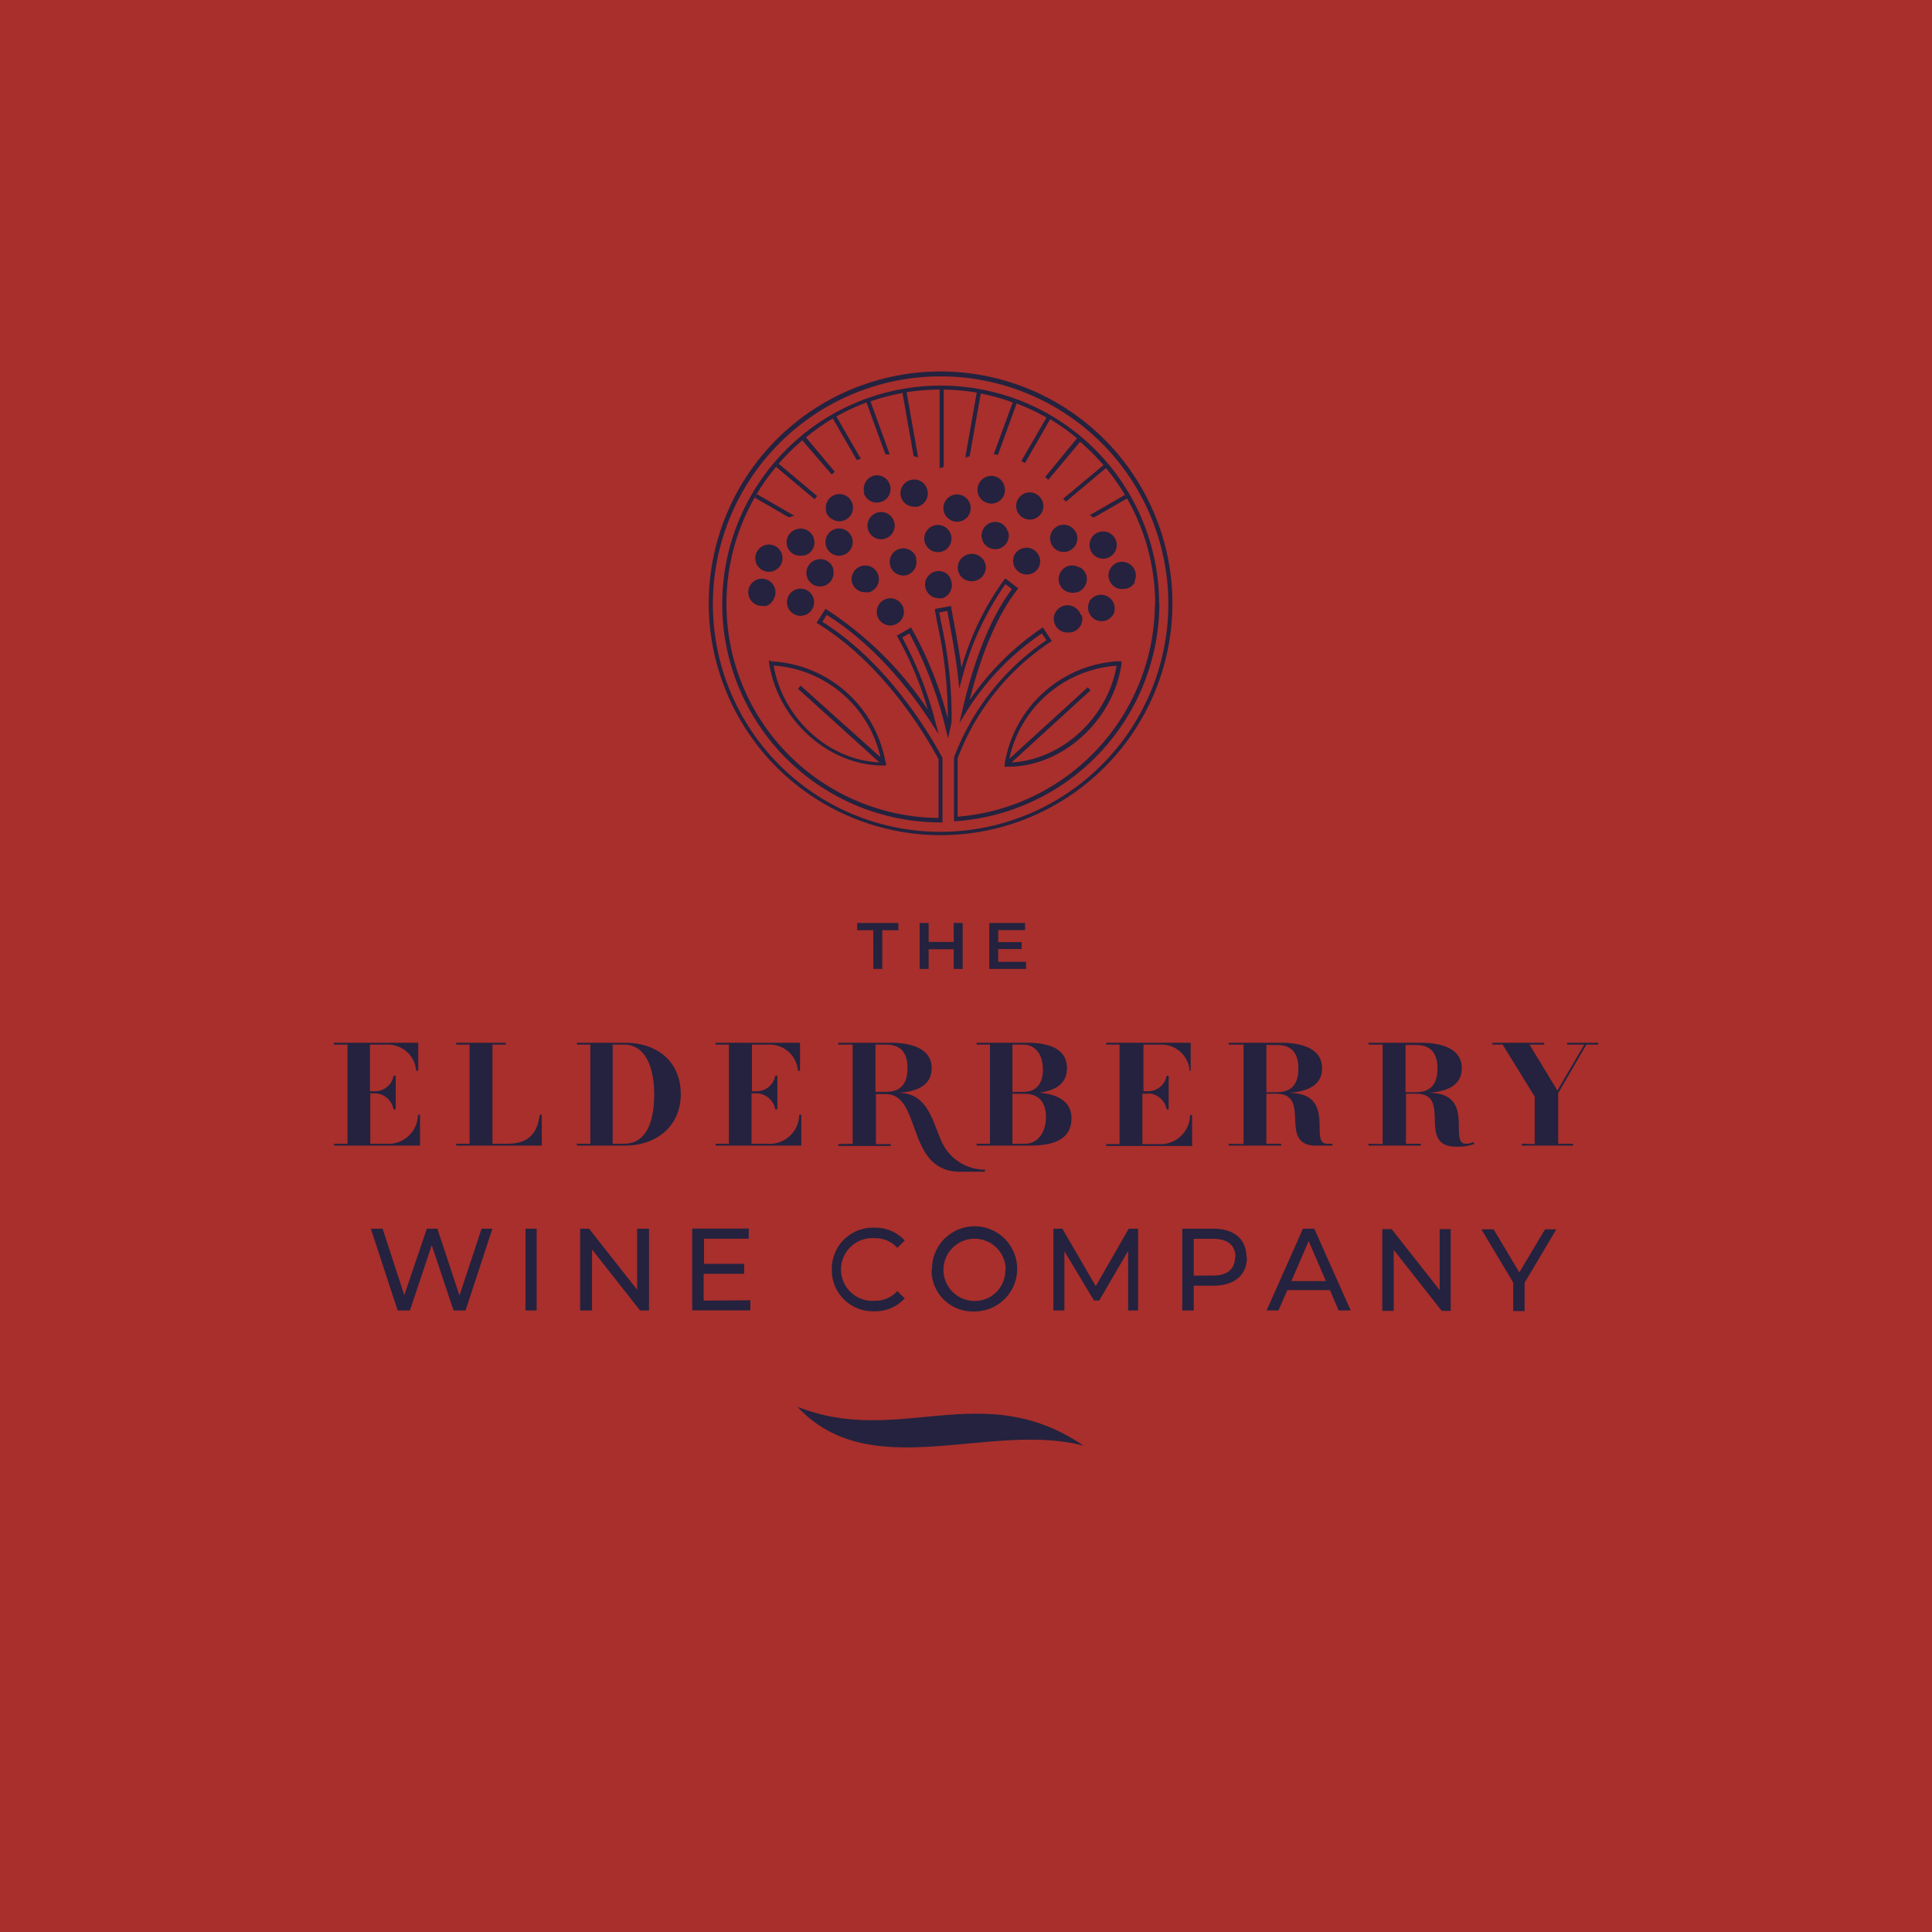 <svg id="Layer_1" data-name="Layer 1" xmlns="http://www.w3.org/2000/svg" viewBox="0 0 216 216"><defs><style>.cls-1{fill:#a82f2c;}.cls-2{fill:#24223e;}</style></defs><rect class="cls-1" width="216" height="216"/><path class="cls-2" d="M42,122.24h-.6v5.63h1.75a3.3,3.3,0,0,0,3.58-3.24h.23v3.45h-9.6v-.21h1.49V116.79H37.32v-.21h9.44v3.14h-.23a3.16,3.16,0,0,0-3.25-2.93H41.36V122H42a2.09,2.09,0,0,0,2-1.73h.24v3.76h-.24A2.17,2.17,0,0,0,42,122.24Zm9,5.84v-.21H52.5V116.79H51v-.21h5.54v.21H55.06v11.08h1.7c2.44,0,3.33-1.29,3.58-3.24h.23v3.45Zm13.5,0v-.21H66V116.79H64.51v-.21h5.3c3.94,0,6.3,2.33,6.3,5.75s-2.52,5.75-6.3,5.75Zm4-11.29v11.08h1.26c2.55,0,3.38-2.52,3.38-5.54s-1-5.54-3.38-5.54Zm16.12,5.45h-.6v5.63h1.76a3.29,3.29,0,0,0,3.57-3.24h.24v3.45H80v-.21h1.49V116.79H80v-.21h9.44v3.14h-.23A3.16,3.16,0,0,0,86,116.79H84.07V122h.6a2.09,2.09,0,0,0,2-1.73h.24v3.76h-.24A2.17,2.17,0,0,0,84.67,122.24Zm10.71,5.63V116.79H93.72v-.21h5.8c2.75,0,4.64.84,4.64,2.84,0,1.77-1.36,2.6-3.71,2.76,3.38,0,3.85,3.43,4.89,5.59a5.32,5.32,0,0,0,4.78,3h0V131h-2.78c-6.11,0-4.24-8.68-8.32-8.68H97.93v5.59h1.66v.21H93.72v-.21Zm2.55-11.08v5.28h1.16c1.59,0,2.42-.83,2.42-2.65s-.83-2.63-2.42-2.63Zm11.31,11.29v-.21h1.49V116.79h-1.49v-.21h5.63c2.75,0,4.47.84,4.47,2.84,0,1.59-1.07,2.48-3.11,2.74,2.09.18,3.61,1,3.61,2.85,0,2.23-1.72,3.07-4.64,3.07Zm4-11.29v5.28h1.26c1.18,0,2.15-.68,2.15-2.5s-1-2.78-2.15-2.78Zm0,5.49v5.59h1.43c1.34,0,2.32-1.19,2.32-3s-1-2.58-2.32-2.58Zm15.12,0h-.59v5.63h1.75a3.3,3.3,0,0,0,3.58-3.24h.23v3.45h-9.61v-.21h1.5V116.79h-1.5v-.21h9.45v3.14H133a3.14,3.14,0,0,0-3.24-2.93h-1.92V122h.59a2.1,2.1,0,0,0,2-1.73h.23v3.76h-.23A2.18,2.18,0,0,0,128.4,122.24Zm10.72,5.63V116.79h-1.66v-.21h5.8c2.75,0,4.64.84,4.64,2.84,0,1.77-1.36,2.6-3.71,2.76,5.46.06,2.17,5.69,4.27,5.69h.6v.21h-1.83c-4.35,0-.39-5.8-4.47-5.8h-1.09v5.59h1.65v.21h-5.86v-.21Zm2.55-11.08v5.28h1.16c1.59,0,2.42-.83,2.42-2.65s-.83-2.63-2.42-2.63Zm13,11.08V116.79H153v-.21h5.8c2.74,0,4.63.84,4.63,2.84,0,1.77-1.36,2.59-3.71,2.76,5.39,0,2.14,5.69,4.18,5.69a2.32,2.32,0,0,0,.86-.19l.06.22a5.41,5.41,0,0,1-2,.3c-4.52,0-.4-5.92-4.48-5.92h-1.15v5.59h1.65v.21H153v-.21Zm2.56-11.08v5.28h1.15c1.59,0,2.42-.83,2.42-2.65s-.83-2.63-2.42-2.63Zm14.44,11.08v-5.31L168,116.79h-1.16v-.21h5.8v.21H171l3.12,5.13,3-5.13H175.2v-.21h3.48v.21h-1.32l-3.15,5.42v5.66h1.66v.21h-5.73v-.21ZM97.63,104h-1.8v-.81h4.61V104h-1.8v4.33h-1Zm10-.81v5.14h-1v-2.2h-2.81v2.2h-1v-5.14h1v2.12h2.81v-2.12Zm7.09,4.34v.8H110.6v-5.14h4v.8h-3v1.34h2.62v.78h-2.62v1.42ZM55.05,137.37l-3,9.14H50.71l-2.44-7.3-2.44,7.3H44.46l-3-9.14h1.32l2.42,7.43,2.52-7.43H48.9l2.47,7.47,2.47-7.47Zm3.7,0H60v9.14H58.75Zm13.81,0v9.14h-1l-5.37-6.82v6.82H64.86v-9.14h1l5.37,6.82v-6.82Zm11.33,8v1.13h-6.5v-9.14h6.32v1.13h-5v2.81h4.49v1.11H78.67v3ZM93,141.94a4.58,4.58,0,0,1,4.75-4.68,4.38,4.38,0,0,1,3.4,1.43l-.83.82a3.29,3.29,0,0,0-2.52-1.08,3.51,3.51,0,1,0,0,7,3.3,3.3,0,0,0,2.52-1.09l.83.82a4.4,4.4,0,0,1-3.41,1.44A4.58,4.58,0,0,1,93,141.94Zm11.2,0a4.76,4.76,0,1,1,4.77,4.68A4.6,4.6,0,0,1,104.15,141.94Zm8.24,0a3.48,3.48,0,1,0-3.47,3.51A3.4,3.4,0,0,0,112.39,141.94Zm13.69,4.57,0-6.66-3.24,5.55h-.58L119,139.89v6.62h-1.23v-9.14h1l3.74,6.42,3.68-6.42h1.05v9.14Zm13.28-5.95c0,2-1.41,3.18-3.74,3.18h-2.21v2.77h-1.28v-9.14h3.49C138,137.37,139.36,138.57,139.36,140.56Zm-1.28,0c0-1.31-.86-2.06-2.5-2.06h-2.17v4.11h2.17C137.22,142.61,138.08,141.86,138.08,140.56Zm10.56,3.67h-4.76l-1,2.28h-1.32l4.06-9.14h1.27l4.07,9.14h-1.35Zm-.45-1-1.93-4.48-1.93,4.48Zm13.95-5.81v9.14h-1l-5.37-6.82v6.82h-1.28v-9.14h1.05l5.37,6.82v-6.82Zm8.26,6v3.16h-1.27v-3.19l-3.56-5.95h1.37l2.87,4.82,2.88-4.82H174Z"/><path class="cls-2" d="M89.15,157.28c11.42,4.53,20.61-3.38,32,4.35C110.67,158.86,97.32,166.09,89.15,157.28Z"/><path class="cls-2" d="M88.18,57.83,84.4,55.65l.23-.4,4.16,2.4A3.8,3.8,0,0,1,88.18,57.83Zm3.17-2.38-4.29-3.6-.29.35,4.31,3.62Zm39.73,12a25.92,25.92,0,1,1-25.92-25.92A25.95,25.95,0,0,1,131.08,67.5Zm-.46,0A25.46,25.46,0,1,0,105.16,93,25.49,25.49,0,0,0,130.62,67.5Zm-1,0a24.5,24.5,0,0,1-22.71,24.36l-.25,0,0-7.14A27.6,27.6,0,0,1,117,71.57l-.52-.75A29.34,29.34,0,0,0,108,79.64l-.74,1.21.32-1.38c.94-4.11,2.66-9.78,5.56-13.61l-.73-.56a32.87,32.87,0,0,0-4.86,10.55L107.25,77l-.12-1.16c-.24-2.18-.63-4.33-1-6.35-.08-.4-.15-.8-.22-1.18l-.9.16c.07.39.14.78.22,1.18a48.3,48.3,0,0,1,1.16,11.06L106,82.56l-.25-1a43.85,43.85,0,0,0-4.08-10.75l-.8.46a41.57,41.57,0,0,1,3.7,9.41l.38,1.42-.8-1.24c-2.38-3.67-6.33-8.74-11.73-12.12l-.48.78c7.42,4.65,12.15,12.81,13.43,15.22l0,.11,0,7.1h-.23A24.42,24.42,0,1,1,129.59,67.5Zm-.47,0A23.81,23.81,0,0,0,126,55.73l-3.72,2.14a4.45,4.45,0,0,0-.45-.27l3.94-2.27a24.55,24.55,0,0,0-2.12-3l-4.47,3.75a1.56,1.56,0,0,1-.31-.33L123.37,52a24.74,24.74,0,0,0-2.61-2.61l-3.56,4.25-.35-.31L120.41,49a24.08,24.08,0,0,0-3-2.13l-2.81,4.89-.42-.21L117,46.68a24.27,24.27,0,0,0-3.34-1.57l-2.09,5.74a3.55,3.55,0,0,0-.47-.06L113.22,45a22.36,22.36,0,0,0-3.57-1l-1.24,7-.49.16,1.28-7.27a24.81,24.81,0,0,0-3.69-.33V52.2l-.46.14V43.55a24.83,24.83,0,0,0-3.69.3l1.28,7.27-.49-.12-1.25-7.06a22.41,22.41,0,0,0-3.58.94l2.15,5.92-.48,0L96.88,45a22.89,22.89,0,0,0-3.37,1.56l2.73,4.73-.45.14-2.68-4.64a23.65,23.65,0,0,0-3,2.11l3.22,3.84-.34.31L89.7,49.23a23.94,23.94,0,0,0,15.23,42.22l0-6.57c-1.32-2.47-6.06-10.58-13.44-15.12l-.2-.12,1-1.57.19.12a39.32,39.32,0,0,1,11.26,11.16,39.09,39.09,0,0,0-3.36-8.08l-.12-.2,1.6-.92.11.2a42.34,42.34,0,0,1,4,10,48.91,48.91,0,0,0-1.17-10.63c-.09-.49-.17-.95-.26-1.41l0-.23,1.81-.33,0,.22c.09.47.17.94.26,1.42.32,1.68.64,3.46.88,5.28a31.15,31.15,0,0,1,4.76-9.83l.14-.18,1.45,1.12-.14.19c-2.63,3.38-4.3,8.33-5.3,12.3a30.56,30.56,0,0,1,8-8l.19-.13,1,1.52-.19.13a27.11,27.11,0,0,0-10.34,13v6.52A24,24,0,0,0,129.12,67.5Zm-43.57.29a1.4,1.4,0,0,1-.41,0,1.52,1.52,0,1,1,1.33-.77A1.54,1.54,0,0,1,85.55,67.79Zm6.8-10.57a1.52,1.52,0,1,1,2.93-.82,1.49,1.49,0,0,1-.14,1.15,1.51,1.51,0,0,1-.92.72,1.4,1.4,0,0,1-.41.06,1.47,1.47,0,0,1-.74-.2A1.49,1.49,0,0,1,92.35,57.22Zm7.59,1.19a1.49,1.49,0,0,1-.14,1.15,1.51,1.51,0,0,1-.92.72,1.4,1.4,0,0,1-.41.06,1.52,1.52,0,1,1,1.47-1.93Zm-10,3.71a1.4,1.4,0,0,1-.41.05A1.49,1.49,0,0,1,88,61.06a1.52,1.52,0,0,1,1-1.87A1.53,1.53,0,0,1,91,60.24a1.51,1.51,0,0,1-.14,1.16A1.54,1.54,0,0,1,89.9,62.12Zm6.66-7a1.52,1.52,0,0,1,1-1.87,1.52,1.52,0,0,1,1.88,1.06,1.52,1.52,0,0,1-1.06,1.87,1.39,1.39,0,0,1-.4.06A1.53,1.53,0,0,1,96.56,55.09ZM109.49,54a1.46,1.46,0,0,1,.9-.73,1.51,1.51,0,0,1,1.16.12,1.48,1.48,0,0,1,.73.91,1.52,1.52,0,0,1-1.46,2,1.59,1.59,0,0,1-.73-.19A1.52,1.52,0,0,1,109.49,54ZM87.43,62a1.52,1.52,0,0,1-1.05,1.87,1.52,1.52,0,0,1-1.74-2.21,1.54,1.54,0,0,1,.92-.72,1.49,1.49,0,0,1,1.15.14A1.51,1.51,0,0,1,87.43,62ZM90.24,66a1.54,1.54,0,0,1,.72.92h0a1.49,1.49,0,0,1-.14,1.15,1.51,1.51,0,0,1-.92.72,1.4,1.4,0,0,1-.41.06A1.52,1.52,0,1,1,90.24,66Zm19.92-3A1.53,1.53,0,0,1,110,64.2a1.51,1.51,0,0,1-.92.72,1.4,1.4,0,0,1-.41.06,1.52,1.52,0,0,1-.41-3h0a1.52,1.52,0,0,1,1.16.14A1.49,1.49,0,0,1,110.16,63.05Zm6.07-.67a1.49,1.49,0,0,1-.13,1.15,1.52,1.52,0,0,1-2.67-1.45,1.5,1.5,0,0,1,.91-.73,1.48,1.48,0,0,1,1.15.12A1.53,1.53,0,0,1,116.23,62.38Zm5.58,4.87a1.53,1.53,0,0,1,2.68,1.46,1.58,1.58,0,0,1-.91.73,1.59,1.59,0,0,1-.43.06,1.47,1.47,0,0,1-.73-.19A1.53,1.53,0,0,1,121.81,67.25ZM107,58.33a1.59,1.59,0,0,1-.73-.19,1.53,1.53,0,0,1-.73-.9,1.56,1.56,0,0,1,.12-1.16,1.52,1.52,0,0,1,2.8.3A1.52,1.52,0,0,1,107,58.33Zm5.72,1.12a1.48,1.48,0,0,1-.12,1.15,1.53,1.53,0,0,1-1.34.8,1.59,1.59,0,0,1-.73-.19,1.51,1.51,0,0,1-.6-2.06,1.46,1.46,0,0,1,.9-.73,1.51,1.51,0,0,1,1.16.12A1.48,1.48,0,0,1,112.67,59.45Zm3.75-2.15a1.52,1.52,0,0,1-1.34.79,1.53,1.53,0,0,1-1.34-2.25,1.58,1.58,0,0,1,.91-.73,1.53,1.53,0,0,1,1.77,2.19Zm1,3.32a1.47,1.47,0,0,1,.12-1.16,1.56,1.56,0,0,1,.9-.73,1.51,1.51,0,0,1,1.16.13,1.52,1.52,0,0,1,.61,2.06,1.52,1.52,0,0,1-1.34.79,1.5,1.5,0,0,1-1.45-1.09Zm9.44,4.44a1.48,1.48,0,0,1-.91.73,1.54,1.54,0,0,1-.43.06A1.5,1.5,0,0,1,124,64.76a1.47,1.47,0,0,1,.12-1.16,1.55,1.55,0,0,1,.91-.73,1.49,1.49,0,0,1,1.15.13A1.52,1.52,0,0,1,126.81,65.06Zm-6.2-1.64a1.5,1.5,0,0,1,.61,2.06,1.46,1.46,0,0,1-.9.73,1.67,1.67,0,0,1-.44.06A1.53,1.53,0,0,1,118.55,64a1.55,1.55,0,0,1,.91-.73A1.49,1.49,0,0,1,120.61,63.42Zm.23,5.34a1.53,1.53,0,0,1-1,1.89,1.65,1.65,0,0,1-.43.06A1.53,1.53,0,0,1,118,68.46a1.58,1.58,0,0,1,.91-.73,1.56,1.56,0,0,1,1.16.12A1.58,1.58,0,0,1,120.84,68.76ZM122,60.21a1.46,1.46,0,0,1,.9-.73,1.52,1.52,0,0,1,1.77,2.18,1.53,1.53,0,0,1-1.34.8,1.59,1.59,0,0,1-.73-.19A1.52,1.52,0,0,1,122,60.21Zm-24.87,6a1.48,1.48,0,0,1-.41,0,1.52,1.52,0,0,1-.75-.19,1.54,1.54,0,0,1-.72-.92A1.49,1.49,0,0,1,95.41,64a1.52,1.52,0,0,1,2.79.33A1.53,1.53,0,0,1,97.15,66.22ZM101,68a1.49,1.49,0,0,1-.14,1.15,1.51,1.51,0,0,1-.92.72,1.4,1.4,0,0,1-.41.06,1.52,1.52,0,1,1,.75-2.85A1.54,1.54,0,0,1,101,68Zm-5.86-6.65a1.51,1.51,0,0,1-.92.72,1.4,1.4,0,0,1-.41.06,1.47,1.47,0,0,1-.74-.2,1.49,1.49,0,0,1-.72-.91,1.52,1.52,0,0,1,2.21-1.74,1.54,1.54,0,0,1,.72.92h0A1.49,1.49,0,0,1,95.14,61.34Zm-2,2.3A1.49,1.49,0,0,1,93,64.79a1.46,1.46,0,0,1-.91.72,1.4,1.4,0,0,1-.41.06,1.54,1.54,0,0,1-1.47-1.11,1.52,1.52,0,0,1,.14-1.16,1.54,1.54,0,0,1,.92-.72A1.52,1.52,0,0,1,93.18,63.64Zm9.47-7a1.92,1.92,0,0,1-.41,0,1.53,1.53,0,0,1-1.47-1.11,1.49,1.49,0,0,1,.14-1.15,1.52,1.52,0,0,1,2.79.33A1.53,1.53,0,0,1,102.65,56.63Zm3.71,3.15a1.52,1.52,0,0,1-.14,1.16,1.5,1.5,0,0,1-.91.72,1.84,1.84,0,0,1-.41.05,1.53,1.53,0,0,1-1.47-1.11,1.49,1.49,0,0,1,.14-1.15,1.52,1.52,0,0,1,2.79.33Zm-3.92,2.62a1.52,1.52,0,0,1-1,1.87,1.52,1.52,0,1,1-.82-2.93h0a1.52,1.52,0,0,1,1.87,1.06ZM106.36,65a1.53,1.53,0,0,1-1,1.88,1.44,1.44,0,0,1-.41,0,1.53,1.53,0,0,1-1.47-1.11,1.49,1.49,0,0,1,.14-1.15,1.53,1.53,0,0,1,2.08-.58A1.47,1.47,0,0,1,106.36,65Zm18.74,8.94.29,0,0,.28c-.93,6.37-6.62,11.5-12.7,11.5h-.37l0-.26A13.66,13.66,0,0,1,125.1,73.92Zm-.26.49a13.21,13.21,0,0,0-12,10.41l8.77-8,.31.34-8.82,8.06C118.72,84.94,123.84,80.24,124.84,74.41Zm-38.59-.49A13.67,13.67,0,0,1,99,85.23l.06,0,0,0v.09l0,.26h-.37c-6.08,0-11.77-5.13-12.71-11.5l0-.28Zm.25.49c1,5.87,6.19,10.59,11.81,10.8L89.21,77l.31-.34,8.92,8A13.19,13.19,0,0,0,86.5,74.41Z"/></svg>